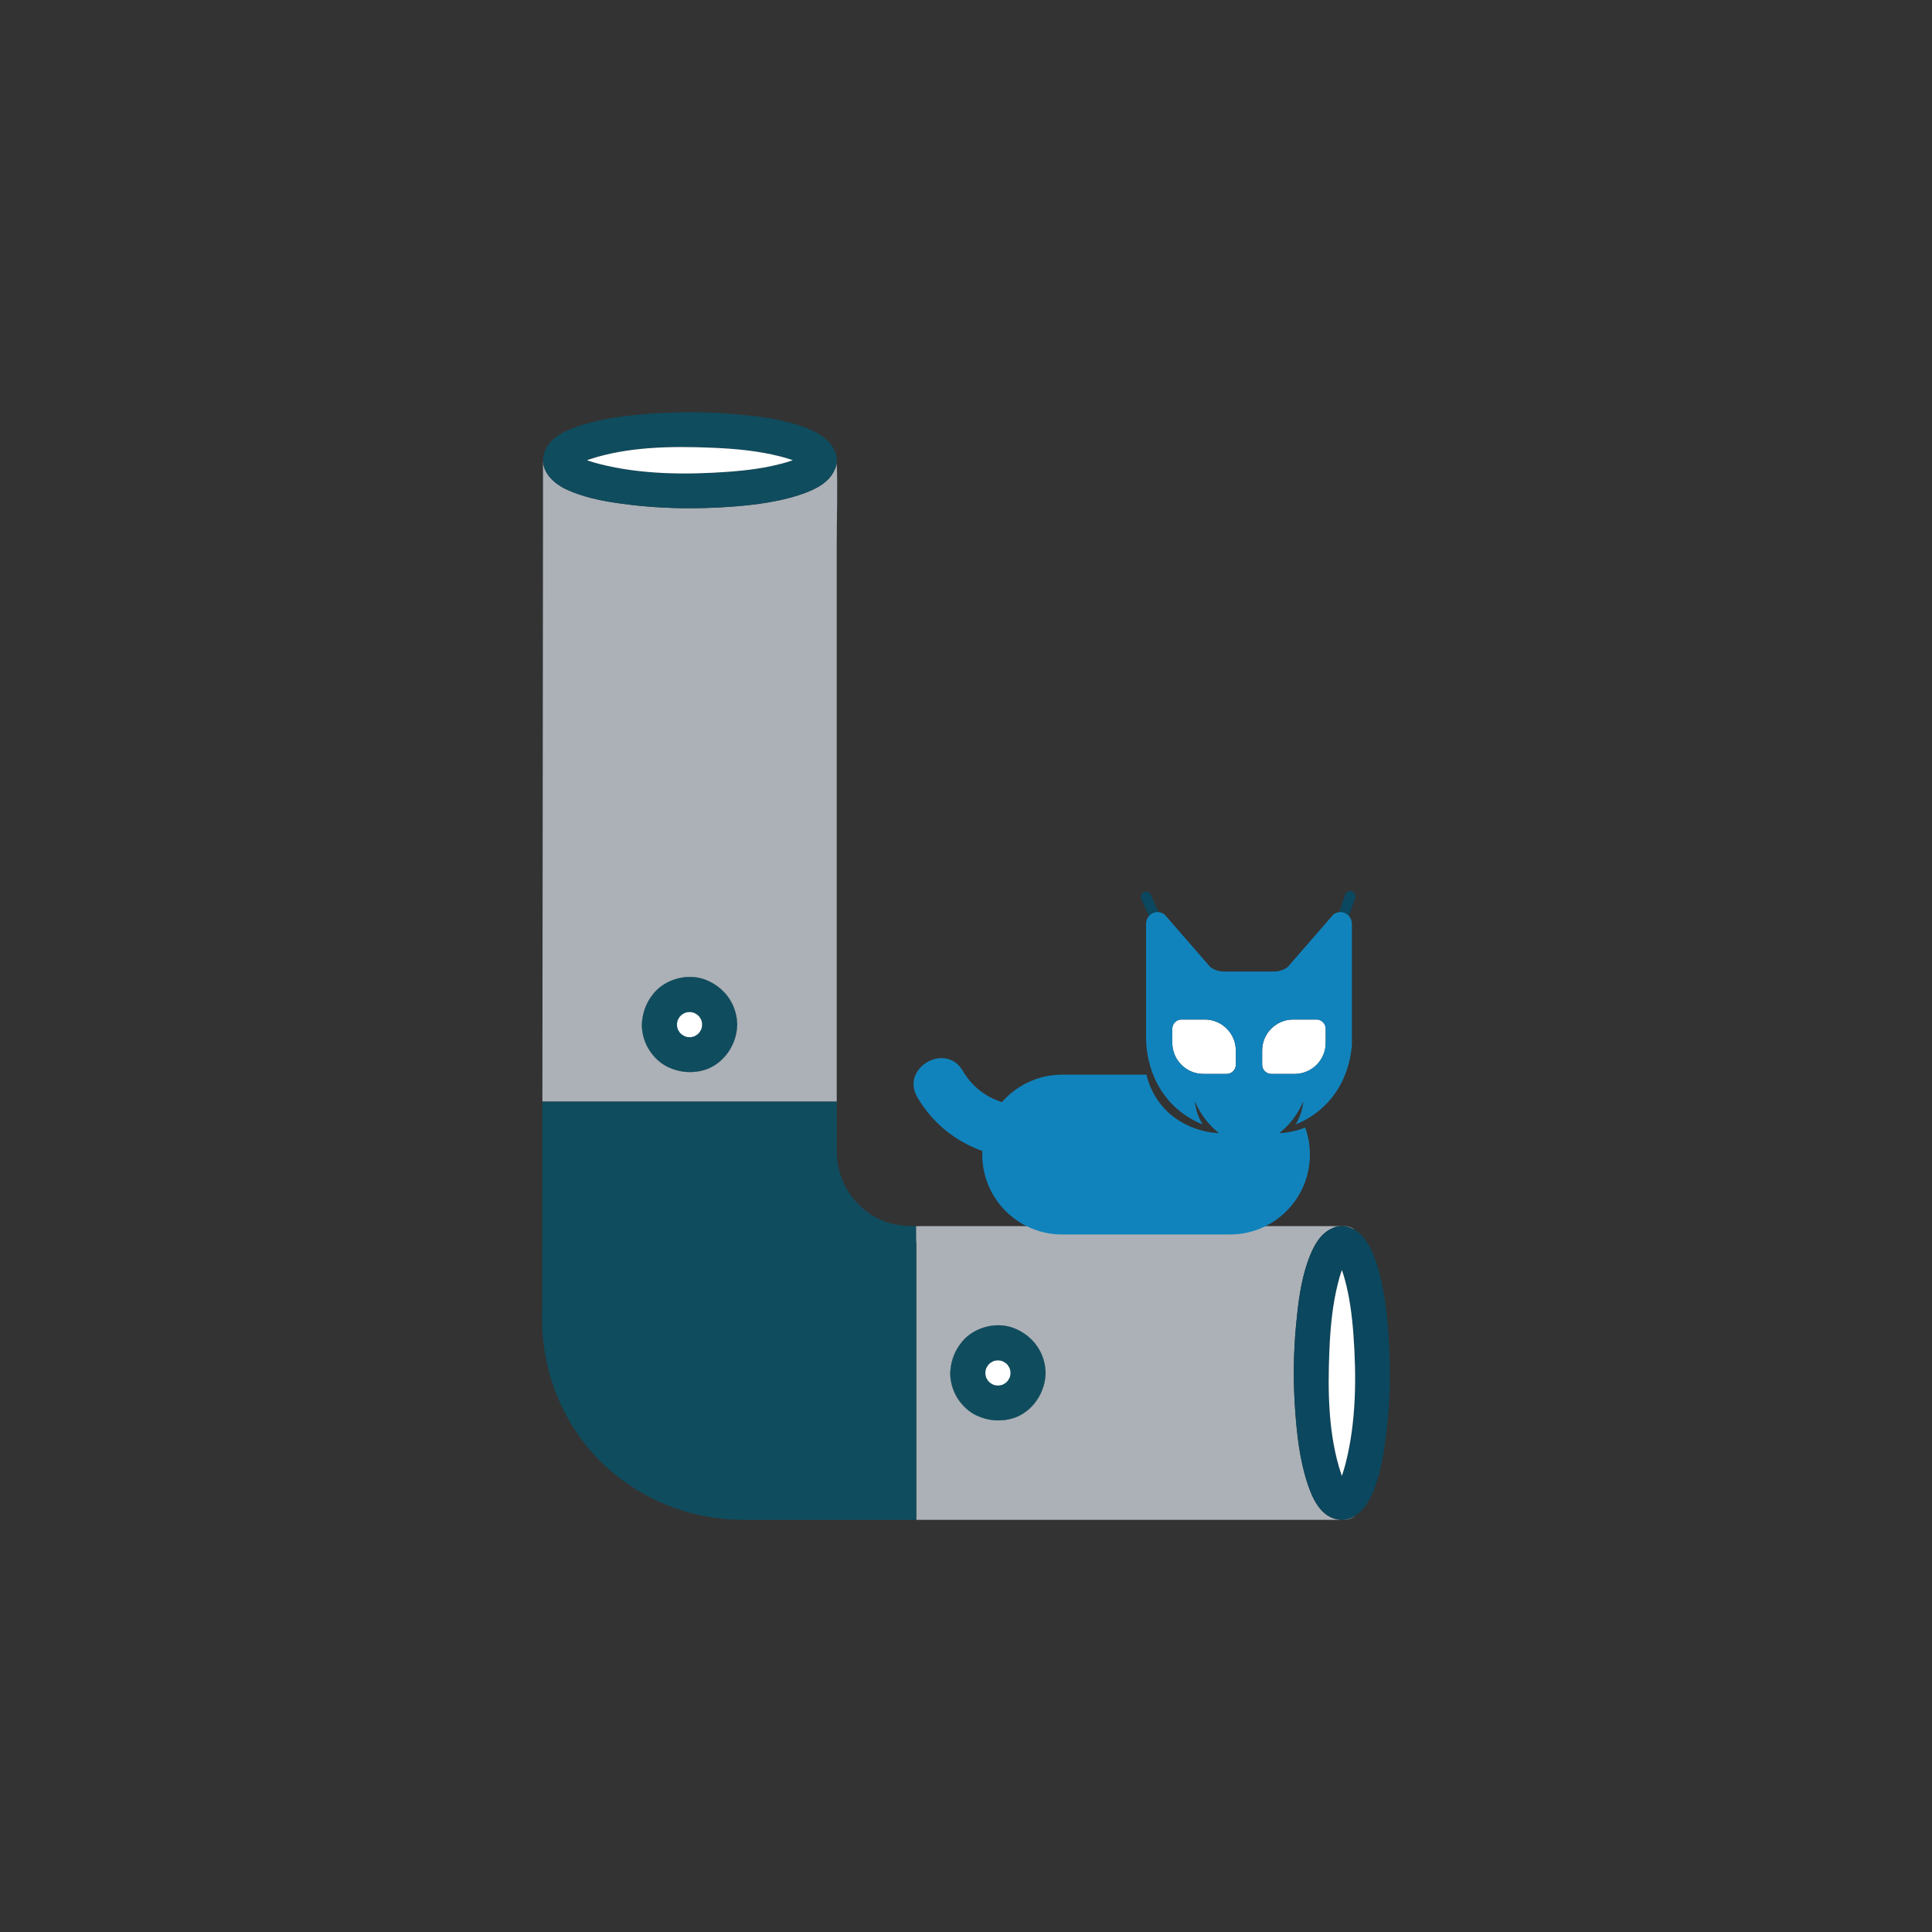 <?xml version="1.0" encoding="UTF-8"?>
<svg id="Layer_1" data-name="Layer 1" xmlns="http://www.w3.org/2000/svg" viewBox="0 0 1133.86 1133.86">
  <rect x="0" y="0" width="1133.86" height="1133.86" fill="#333333" stroke="none"/>
  <defs>
    <style>
      .cls-1 {
        fill: #0b475e;
      }

      .cls-2 {
        fill: #ecf5fa;
      }

      .cls-3 {
        fill: #fff;
      }

      .cls-4 {
        fill: #0f4c5e;
      }

      .cls-5 {
        fill: #1183bc;
      }

      .cls-6 {
        fill: #abb1b7;
      }
    </style>
  </defs>
  <g>
    <path class="cls-6" d="M787.53,891.96c-1.26,0-2.55-.17-3.9-.54-.44-.12-.87-.26-1.29-.42-.16-.06-.32-.12-.48-.18-.21-.08-.41-.17-.61-.26-.27-.13-.54-.26-.8-.4-.31-.15-.61-.32-.9-.51-.35-.21-.69-.43-1.02-.67-.26-.18-.51-.37-.76-.57,0,0-.02-.01-.03-.02-.15-.12-.29-.23-.43-.36-.27-.22-.53-.45-.78-.69-.26-.24-.51-.49-.75-.75-.17-.17-.33-.35-.49-.53-.17-.19-.34-.38-.5-.58-.23-.27-.45-.55-.67-.83s-.43-.56-.63-.85c-.14-.2-.29-.41-.41-.61-.02-.02-.03-.03-.03-.04-.24-.33-.45-.67-.66-1.02-.78-1.26-1.48-2.59-2.11-3.94-.14-.28-.27-.56-.39-.84-.4-.91-.78-1.82-1.13-2.72-.42-1.1-.81-2.19-1.17-3.26-.24-.68-.46-1.33-.65-1.96-4.14-13.06-5.74-27.11-6.76-40.74-1.26-16.98-1.14-34.15.46-51.13,1.19-12.48,2.74-25.48,6.93-37.38.22-.55.41-1.14.63-1.69.18-.48.37-.95.56-1.43.19-.48.39-.96.6-1.44.13-.3.26-.61.4-.92s.28-.61.43-.92c.25-.54.51-1.07.8-1.6.09-.17.17-.35.27-.52.08-.17.18-.34.28-.51.16-.3.33-.6.51-.89.02-.05.05-.1.09-.15.15-.27.31-.52.48-.78.02-.04.05-.09.08-.13.2-.33.42-.65.64-.96.17-.26.36-.51.54-.76.01-.01.02-.02.03-.03.19-.26.39-.52.59-.77.23-.29.48-.58.72-.86.05-.05.1-.11.14-.16.27-.3.55-.59.83-.86.51-.52,1.05-1.01,1.62-1.46.2-.16.41-.32.62-.48.14-.1.28-.2.43-.3.23-.17.48-.33.73-.48.19-.12.37-.23.56-.33.21-.12.43-.24.65-.35.13-.07.27-.14.41-.2.24-.11.48-.22.72-.32.05-.03.1-.05.15-.07,1.18-.71,2.59-1.12,4.21-1.19h-244.39c-1.45,0-2.9.01-4.34.01l.02,8.39c.1.59.15,1.22.15,1.88v162.08h249.8ZM557.79,804.06c.61-6.36,2.81-11.77,6.88-16.69,6.96-8.43,19.83-11.86,30.07-8.02,10.95,4.1,18.38,13.88,18.87,25.59.02.24.02.48.03.72v.25c-.01.24-.02.49-.03.73-.57,12.38-9.49,24.18-22.05,26.45-6.4,1.15-12.37.43-18.28-2.29-4.82-2.21-8.97-6.25-11.68-10.78-2.77-4.64-4.33-10.56-3.81-15.96Z"/>
    <path class="cls-3" d="M788.25,868.15s-.02-.05-.04-.08c0,.04.02.1.05.15,0-.02-.01-.05-.01-.07Z"/>
    <path class="cls-6" d="M432.62,600.48c.02.24.02.49.03.73v.26c-.01.24-.01.49-.03.73-.56,12.38-9.48,24.18-22.05,26.45-6.4,1.15-12.37.42-18.28-2.29-4.82-2.21-8.96-6.25-11.67-10.78-2.77-4.64-4.34-10.56-3.82-15.97.62-6.35,2.81-11.76,6.88-16.69,6.97-8.42,19.84-11.85,30.08-8.02,10.94,4.1,18.37,13.88,18.86,25.58Z"/>
    <path class="cls-6" d="M613.64,805.66v.25c-.01.24-.02.49-.03.73-.57,12.38-9.49,24.18-22.05,26.45-6.4,1.15-12.37.43-18.28-2.29-4.82-2.21-8.97-6.25-11.68-10.78-2.77-4.64-4.33-10.56-3.81-15.96.61-6.36,2.81-11.77,6.88-16.69,6.96-8.43,19.83-11.86,30.07-8.02,10.95,4.1,18.38,13.88,18.87,25.59.02.24.02.48.03.72Z"/>
    <path class="cls-6" d="M789.32,719.62c-.17,0-.36-.02-.56-.02h-1.23c2.03.12,3.87.56,5.54,1.23l.03.03c.87.34,1.67.75,2.44,1.23-1.72-1.47-3.87-2.39-6.22-2.47ZM787.53,891.96h1.4c2.52,0,4.87-.97,6.69-2.55-2.4,1.58-5.11,2.55-8.09,2.55ZM788.25,868.15s-.02-.05-.04-.08c0,.04.02.1.05.15,0-.02-.01-.05-.01-.07ZM786.29,719.6c-1.62.07-3.03.48-4.21,1.19,1.64-.66,3.46-1.09,5.45-1.19h-1.24ZM537.58,728v1.86c.06,0,.11,0,.15.02,0-.66-.05-1.29-.15-1.88ZM785.06,871.95s-.02,0-.03.01t-.02.01h.05s.02-.02.02-.02h-.02Z"/>
    <path class="cls-6" d="M491.06,270.98c-.02,1.81-.48,3.34-1.23,4.62v.03c-.32.78-.69,1.52-1.12,2.23-.14.23-.28.47-.44.69-.13.2-.27.4-.41.59-.13.2-.27.38-.43.57-.19.25-.4.5-.62.75-.15.18-.31.36-.48.54-.09.09-.17.18-.25.26-.53.55-1.08,1.06-1.67,1.55-.39.33-.79.65-1.2.96-.41.31-.84.61-1.27.9-.05.03-.1.06-.14.09-.39.26-.78.5-1.19.74-.44.27-.88.52-1.33.77-2.8,1.52-5.83,2.73-8.78,3.74-.66.25-1.31.44-1.96.66-15.39,4.89-32.1,6.42-48.13,7.22-16.55.79-33.26.41-49.73-1.55-10.58-1.26-21.31-2.84-31.41-6.35-2.18-.75-4.34-1.6-6.47-2.57-.91-.41-1.83-.87-2.72-1.38-.34-.19-.68-.39-1.01-.6-.54-.33-1.08-.68-1.59-1.04-.26-.18-.51-.36-.76-.55-.26-.19-.51-.38-.75-.58-.26-.21-.51-.42-.76-.63-1.04-.9-2-1.88-2.84-2.92-.19-.22-.36-.44-.52-.67-.17-.23-.34-.46-.49-.69-.16-.23-.31-.47-.45-.7-.15-.24-.29-.49-.42-.73-.18-.33-.34-.66-.49-.99-.08-.17-.16-.34-.22-.51-.08-.17-.14-.34-.2-.51-.13-.35-.25-.7-.35-1.06-.05-.15-.09-.31-.12-.47-.06-.23-.11-.45-.15-.68-.08-.36-.13-.73-.17-1.1-.03-.22-.05-.45-.06-.68-.02-.28-.05-.56-.05-.85v44.62c-.05,36.35-.1,72.68-.12,109.01-.05,45.39-.1,90.81-.15,136.2-.03,28.87-.06,57.75-.09,86.63h172.74v-326.47c0-16.32.63-32.77,0-49.09ZM432.65,601.47c-.01.24-.01.49-.03.73-.56,12.38-9.48,24.18-22.05,26.45-6.4,1.15-12.37.42-18.28-2.29-4.82-2.21-8.96-6.25-11.67-10.78-2.77-4.64-4.34-10.56-3.82-15.97.62-6.35,2.81-11.76,6.88-16.69,6.97-8.42,19.84-11.85,30.08-8.02,10.94,4.1,18.37,13.88,18.86,25.58.02.24.02.49.03.73v.26Z"/>
    <path class="cls-4" d="M489.87,264.65s-.04-.09-.07-.14c-2.91-7.03-10.37-11-17.61-13.73-12.35-4.68-25.99-6.35-39.07-7.56-16.97-1.62-34.15-1.72-51.13-.46-13.63,1.02-27.68,2.61-40.74,6.76-8.52,2.68-19.4,7.09-22.01,16.66-.37,1.36-.54,2.64-.54,3.9,0,.29,0,.57.03.85.01.23.03.46.06.68.04.37.09.74.17,1.1.04.23.09.45.15.68.03.16.07.32.12.47.1.36.22.71.35,1.06.06.17.13.34.2.51.07.17.14.34.22.51.15.33.32.66.49.99.13.24.27.49.42.73.14.23.29.47.45.7.15.23.32.46.49.69.17.23.34.45.52.67.84,1.04,1.8,2.02,2.84,2.92.25.21.5.42.76.63.24.2.49.39.75.58.25.19.5.37.76.55.51.36,1.05.71,1.59,1.04.33.21.67.41,1.01.6.89.51,1.81.97,2.72,1.38,2.13.97,4.29,1.82,6.47,2.57,10.1,3.51,20.83,5.09,31.41,6.35,16.47,1.96,33.18,2.34,49.73,1.55,16.03-.8,32.74-2.33,48.13-7.22.65-.22,1.3-.41,1.96-.66,2.95-1.01,5.98-2.22,8.78-3.74.45-.25.89-.5,1.33-.77.41-.24.8-.48,1.19-.74.04-.03.09-.06.14-.09.43-.3.86-.59,1.27-.9.41-.31.81-.63,1.2-.96.59-.49,1.14-1,1.67-1.55.08-.08.16-.17.25-.26.17-.18.33-.36.48-.54.21-.25.42-.49.62-.75.16-.19.3-.37.43-.57.14-.19.28-.39.41-.59.15-.23.3-.46.44-.69.43-.71.8-1.45,1.12-2.23v-.03c.75-1.28,1.21-2.81,1.23-4.62v-.9c.12-2.16-.34-3.97-1.19-5.43ZM345.61,269.69c22.96-7.68,49-7.92,72.91-6.9,13.17.56,26.42,1.79,39.21,5.04,2.35.6,4.68,1.26,6.95,2.06.22.07.42.14.63.21-1.67.59-3.39,1.12-5.11,1.6-10.56,2.96-21.51,4.34-32.4,5.16-24.95,1.84-51.38,1.67-75.77-4.5-1.96-.51-3.95-1.07-5.88-1.7-.56-.17-1.09-.36-1.65-.58.36-.12.75-.27,1.11-.39Z"/>
    <path class="cls-3" d="M465.31,270.1c-1.67.59-3.39,1.12-5.11,1.6-10.56,2.96-21.51,4.34-32.4,5.16-24.95,1.84-51.38,1.67-75.77-4.5-1.96-.51-3.95-1.07-5.88-1.7-.56-.17-1.09-.36-1.65-.58.36-.12.75-.27,1.11-.39,22.96-7.68,49-7.92,72.91-6.9,13.17.56,26.42,1.79,39.21,5.04,2.35.6,4.68,1.26,6.95,2.06.22.07.42.14.63.21Z"/>
    <path class="cls-2" d="M788.25,868.15s-.02-.05-.04-.08c0,.04.02.1.05.15,0-.02-.01-.05-.01-.07ZM785.06,871.95s-.02,0-.03.01t-.02.01h.05s.02-.02.02-.02h-.02Z"/>
    <path class="cls-4" d="M789.69,871.88c.09.04.19.05.28.09-.13-.05-.22-.08-.28-.09Z"/>
    <path class="cls-1" d="M815.31,790.25c-.8-16.03-2.33-32.74-7.22-48.13-2.35-7.46-5.93-15.91-12.55-20.03-.77-.48-1.57-.89-2.44-1.23l-.03-.03c-1.67-.67-3.51-1.11-5.54-1.23-1.99.1-3.81.53-5.45,1.19-.05.02-.1.04-.15.07-.24.1-.48.21-.72.32-.14.06-.28.13-.41.2-.22.11-.44.23-.65.35-.19.1-.37.21-.56.33-.25.15-.49.31-.73.48-.15.1-.29.2-.43.3-.21.16-.42.32-.62.48-.57.45-1.11.94-1.62,1.46-.28.28-.56.57-.83.86-.04.05-.09.11-.14.16-.24.28-.49.57-.72.86-.2.25-.4.51-.59.77,0,.01-.02.02-.03.03-.18.25-.37.5-.54.76-.22.31-.44.63-.64.96-.03.04-.06.09-.08.13-.17.25-.33.51-.48.78-.04.05-.07.1-.09.15-.18.29-.35.59-.51.89-.1.17-.2.34-.28.51-.1.17-.18.35-.27.52-.29.53-.55,1.06-.8,1.6-.15.31-.29.61-.43.92s-.27.62-.4.92c-.21.48-.41.96-.6,1.44-.19.48-.38.95-.56,1.43-.22.55-.41,1.14-.63,1.69-4.19,11.9-5.74,24.9-6.93,37.38-1.6,16.98-1.72,34.15-.46,51.13,1.02,13.63,2.62,27.68,6.76,40.74.19.63.41,1.28.65,1.96.36,1.07.75,2.16,1.17,3.26.35.9.73,1.81,1.13,2.72.12.28.25.56.39.84.63,1.35,1.33,2.68,2.11,3.94.21.35.42.69.66,1.02,0,.01,0,.02.03.04.12.2.27.41.41.61.2.29.41.57.63.85s.44.56.67.83c.16.2.33.39.5.58.16.18.32.36.49.53.24.26.49.51.75.75.25.24.51.47.78.69.14.13.28.24.43.36,0,.01.02.02.03.02.25.2.5.39.76.57.33.24.67.46,1.02.67.29.19.59.36.9.51.26.14.53.27.8.4.2.09.4.18.61.26.16.06.32.12.48.18.42.16.85.3,1.29.42,1.35.37,2.64.54,3.9.54,2.98,0,5.69-.97,8.09-2.55.02,0,.05-.02.07-.05,4.02-2.66,7.14-7.04,9.15-11.5,5.38-11.92,7.39-25,8.92-37.88,1.96-16.47,2.35-33.18,1.55-49.73ZM789.78,858.63c-.51,1.96-1.07,3.95-1.7,5.88-.17.56-.36,1.09-.58,1.65-.12-.36-.26-.75-.38-1.11-7.68-22.96-7.93-49-6.91-72.91.56-13.17,1.79-26.42,5.06-39.21.59-2.35,1.24-4.68,2.04-6.95.07-.22.14-.42.22-.63.58,1.67,1.11,3.39,1.6,5.11,2.95,10.56,4.33,21.51,5.15,32.4,1.85,24.95,1.68,51.38-4.5,75.77Z"/>
    <path class="cls-4" d="M788.25,868.15s-.02-.05-.04-.08c0,.04.02.1.05.15,0-.02-.01-.05-.01-.07ZM785.06,871.95s-.02,0-.03.01t-.02.01h.05s.02-.02.02-.02h-.02Z"/>
    <path class="cls-4" d="M785.01,871.97s-.03.01-.05.03c.02,0,.05-.03.1-.03h-.05ZM789.69,871.88c.09.04.19.05.28.09-.13-.05-.22-.08-.28-.09Z"/>
    <path class="cls-3" d="M789.78,858.63c-.51,1.96-1.07,3.95-1.7,5.88-.17.56-.36,1.09-.58,1.65-.12-.36-.26-.75-.38-1.11-7.68-22.96-7.93-49-6.91-72.91.56-13.17,1.79-26.42,5.06-39.21.59-2.35,1.24-4.68,2.04-6.95.07-.22.14-.42.22-.63.58,1.67,1.11,3.39,1.6,5.11,2.95,10.56,4.33,21.51,5.15,32.4,1.85,24.95,1.68,51.38-4.5,75.77Z"/>
    <path class="cls-4" d="M785.08,871.95s0,.02-.02.02c-.05,0-.08.03-.1.03.02-.02.04-.03.05-.03t.02-.01s.02-.01.03-.01h.02Z"/>
    <path class="cls-4" d="M787.53,719.6c-1.99.1-3.81.53-5.45,1.19,1.18-.71,2.59-1.12,4.21-1.19h1.24Z"/>
    <path class="cls-4" d="M788.26,868.22c-.03-.05-.05-.11-.05-.15.02.03.04.05.04.08,0,.02.01.05.01.07Z"/>
    <path class="cls-4" d="M793.07,720.83c-1.67-.67-3.51-1.11-5.54-1.23h1.23c.2,0,.39.02.56.02,1.45.15,2.69.58,3.75,1.21Z"/>
    <path class="cls-4" d="M789.97,871.97c-.09-.04-.19-.05-.28-.09.06.01.15.04.28.09Z"/>
    <path class="cls-3" d="M412.08,601.33c0,.34-.02.68-.04,1.02-.1.5-.23.99-.38,1.48-.04.12-.08.24-.12.36-.32.57-.64,1.13-.99,1.67-.21.24-.41.48-.64.7-.19.19-.4.38-.59.56-.59.38-1.17.74-1.78,1.08-.02.01-.03.02-.05.03-.15.04-.27.07-.31.08-.46.14-.92.26-1.38.36t-.02,0c-.73.05-1.46.05-2.19,0t-.02,0c-.46-.1-.93-.22-1.38-.36-.12-.04-.24-.08-.36-.13-.57-.32-1.13-.64-1.67-.99-.24-.21-.48-.41-.7-.63-.2-.2-.39-.41-.58-.62-.38-.58-.72-1.16-1.06-1.76-.01-.02-.02-.03-.03-.05-.03-.14-.06-.26-.08-.3-.15-.49-.28-.99-.38-1.49-.04-.67-.04-1.35,0-2.02.1-.5.23-1,.38-1.49.04-.12.08-.25.13-.37.31-.56.62-1.1.97-1.64.21-.24.42-.5.65-.72.2-.2.41-.39.62-.58.58-.37,1.15-.72,1.75-1.06,0,0,0,0,0-.01.16-.05.3-.08.35-.1.46-.14.92-.26,1.39-.36h.02c.73-.05,1.45-.05,2.18,0h.02c.46.1.92.22,1.38.36.12.04.24.08.35.13.57.31,1.12.63,1.67.98.24.22.49.42.71.64.21.21.4.43.6.64.36.57.71,1.15,1.04,1.74,0,.02.02.03.03.05.04.14.07.26.08.3.14.46.26.92.37,1.39,0,.01,0,.02,0,.03.02.36.04.72.04,1.08Z"/>
    <path class="cls-4" d="M432.62,600.48c-.49-11.7-7.92-21.48-18.86-25.58-10.24-3.83-23.11-.4-30.08,8.02-4.07,4.93-6.26,10.34-6.88,16.69-.52,5.41,1.05,11.33,3.82,15.97,2.71,4.53,6.85,8.57,11.67,10.78,5.91,2.71,11.88,3.44,18.28,2.29,12.57-2.27,21.49-14.07,22.05-26.45.02-.24.02-.49.03-.73v-.26c-.01-.24-.01-.49-.03-.73ZM412.04,602.35c-.1.5-.23.99-.38,1.48-.04.12-.08.24-.12.36-.32.57-.64,1.13-.99,1.67-.21.24-.41.48-.64.7-.19.19-.4.38-.59.56-.59.38-1.17.74-1.78,1.08-.02.01-.03.02-.05.03-.15.04-.27.07-.31.08-.46.14-.92.26-1.38.36t-.02,0c-.73.05-1.46.05-2.19,0t-.02,0c-.46-.1-.93-.22-1.38-.36-.12-.04-.24-.08-.36-.13-.57-.32-1.13-.64-1.67-.99-.24-.21-.48-.41-.7-.63-.2-.2-.39-.41-.58-.62-.38-.58-.72-1.16-1.06-1.76-.01-.02-.02-.03-.03-.05-.03-.14-.06-.26-.08-.3-.15-.49-.28-.99-.38-1.49-.04-.67-.04-1.35,0-2.02.1-.5.23-1,.38-1.49.04-.12.08-.25.13-.37.31-.56.62-1.1.97-1.64.21-.24.42-.5.65-.72.2-.2.41-.39.62-.58.58-.37,1.15-.72,1.75-1.06,0,0,0,0,0-.01.16-.05.3-.08.35-.1.46-.14.92-.26,1.39-.36h.02c.73-.05,1.45-.05,2.18,0h.02c.46.1.92.22,1.38.36.12.04.24.08.35.13.57.31,1.12.63,1.67.98.24.22.49.42.71.64.21.21.4.43.6.64.36.57.71,1.15,1.04,1.74,0,.02.02.03.03.05.04.14.07.26.08.3.14.46.26.92.37,1.39,0,.01,0,.02,0,.03.02.36.04.72.04,1.08,0,.34-.02.68-.04,1.02Z"/>
    <path class="cls-3" d="M593.07,805.77c0,.34-.02.68-.04,1.02-.11.5-.23.99-.38,1.48-.04.12-.08.25-.13.37-.32.57-.65,1.14-1.01,1.69-.2.23-.4.46-.61.67-.2.2-.42.39-.63.59-.57.37-1.15.71-1.75,1.05l-.06.03s0,.01-.02.01c-.13.03-.22.06-.27.07-.46.14-.92.26-1.39.36t-.02,0c-.72.05-1.45.05-2.18,0,0,0,0,0-.02,0-.46-.1-.92-.22-1.38-.36-.14-.04-.28-.09-.42-.15-.55-.32-1.09-.63-1.63-.97-.23-.21-.47-.42-.69-.63-.2-.2-.39-.41-.58-.62-.37-.57-.72-1.15-1.06-1.75h0s0-.02-.01-.02c-.05-.16-.08-.29-.1-.34-.14-.46-.26-.92-.36-1.39v-.02c-.05-.72-.05-1.45,0-2.18,0,0,0-.01,0-.02.1-.47.22-.93.36-1.38.03-.11.07-.22.11-.32.32-.59.65-1.15,1.01-1.71.21-.24.41-.48.63-.71.21-.21.43-.39.64-.59.57-.37,1.14-.71,1.73-1.05h.01s0,0,0-.01c.16-.05.3-.08.35-.1.46-.14.92-.26,1.38-.36h.02c.73-.05,1.46-.05,2.18,0h.02c.47.1.93.22,1.39.36.12.04.24.08.36.13.57.32,1.12.64,1.67.99.24.21.48.41.7.63.19.19.38.4.57.6.37.58.73,1.17,1.07,1.78.01.02.02.03.03.05.03.14.06.26.08.31.15.48.27.97.38,1.47.02.34.04.68.04,1.02Z"/>
    <path class="cls-4" d="M613.61,804.94c-.49-11.71-7.92-21.49-18.87-25.59-10.24-3.84-23.11-.41-30.07,8.02-4.07,4.92-6.27,10.33-6.88,16.69-.52,5.4,1.04,11.32,3.81,15.96,2.71,4.53,6.86,8.57,11.68,10.78,5.91,2.72,11.88,3.44,18.28,2.29,12.56-2.27,21.48-14.07,22.05-26.45,0-.24.02-.49.03-.73v-.25c-.01-.24-.01-.48-.03-.72ZM593.03,806.79c-.11.5-.23.99-.38,1.48-.04.12-.08.25-.13.37-.32.57-.65,1.14-1.01,1.69-.2.23-.4.46-.61.67-.2.2-.42.39-.63.59-.57.37-1.15.71-1.75,1.05l-.06.03s0,.01-.02.01c-.13.03-.22.06-.27.07-.46.14-.92.26-1.39.36t-.02,0c-.72.05-1.45.05-2.18,0,0,0,0,0-.02,0-.46-.1-.92-.22-1.38-.36-.14-.04-.28-.09-.42-.15-.55-.32-1.09-.63-1.63-.97-.23-.21-.47-.42-.69-.63-.2-.2-.39-.41-.58-.62-.37-.57-.72-1.15-1.06-1.75h0s0-.02-.01-.02c-.05-.16-.08-.29-.1-.34-.14-.46-.26-.92-.36-1.39v-.02c-.05-.72-.05-1.45,0-2.18,0,0,0-.01,0-.02.1-.47.22-.93.36-1.38.03-.11.07-.22.11-.32.32-.59.65-1.15,1.01-1.71.21-.24.41-.48.63-.71.21-.21.43-.39.64-.59.57-.37,1.14-.71,1.73-1.05h.01s0,0,0-.01c.16-.05.3-.08.35-.1.46-.14.92-.26,1.38-.36h.02c.73-.05,1.46-.05,2.18,0h.02c.47.1.93.22,1.39.36.12.04.24.08.36.13.57.32,1.12.64,1.67.99.24.21.48.41.7.63.19.19.38.4.57.6.37.58.73,1.17,1.07,1.78.01.02.02.03.03.05.03.14.06.26.08.31.15.48.27.97.38,1.47.02.34.04.68.04,1.02s-.02.68-.04,1.02Z"/>
    <path class="cls-4" d="M537.73,729.88v162.08h-80.14c-7.32,0-14.63.02-21.95,0-27.42-.12-53.48-9.43-74.77-26.65-25.11-20.34-40.33-51.08-42.46-83.17-.38-5.79-.22-11.65-.22-17.47.03-26.2.05-52.43.1-78.64.01-13.16.02-26.33.03-39.49h172.74v29.63c.27,19.6,13.27,36.94,32.31,42,4.25,1.12,9.9,1.38,14.19,1.43h0s.02,8.4.02,8.4v1.86c.06,0,.11,0,.15.02Z"/>
    <path class="cls-4" d="M537.73,729.88s-.09-.01-.15-.02v-1.86c.1.59.15,1.22.15,1.88Z"/>
  </g>
  <g>
    <path class="cls-1" d="M675.45,525.07c-.69-1.56-2.5-2.26-4.07-1.57-1.56.69-2.26,2.51-1.58,4.07l7.95,17.97c.51,1.15,1.64,1.84,2.82,1.84.42,0,.84-.08,1.25-.26,1.56-.69,2.26-2.51,1.57-4.07l-7.95-17.97Z"/>
    <path class="cls-1" d="M793.38,523.07c-1.62-.55-3.37.32-3.91,1.93l-6.29,18.62c-.55,1.61.32,3.37,1.93,3.91.33.11.66.16.99.16,1.29,0,2.49-.81,2.92-2.1l6.29-18.62c.55-1.61-.32-3.37-1.93-3.91Z"/>
  </g>
  <path class="cls-3" d="M778.03,603.75v8.29c0,10.05-8.18,18.23-18.23,18.23h-13.63c-3,0-5.43-2.43-5.43-5.42v-8.28c0-10.06,8.18-18.24,18.24-18.24h13.63c2.99,0,5.42,2.43,5.42,5.42Z"/>
  <path class="cls-3" d="M725.29,616.57v8.28c0,2.99-2.43,5.42-5.42,5.42h-13.63c-10.06,0-18.24-8.18-18.24-18.23v-8.29c0-2.99,2.43-5.42,5.42-5.42h13.64c10.05,0,18.23,8.18,18.23,18.24Z"/>
  <path class="cls-5" d="M791.72,537.63h0c-1.42-1.62-3.57-2.5-5.74-2.3-1.15.11-2.32.53-3.38,1.3l-26.89,30.93c-2.33,1.72-5.17,2.63-8.08,2.63h-29.25c-2.89,0-5.73-.91-8.08-2.63l-26.89-30.93c-1.07-.79-2.24-1.21-3.42-1.3-2.16-.19-4.3.71-5.71,2.33-1.02,1.16-1.66,2.69-1.66,4.46v68.12c.14,5.17,1.25,23.87,15.8,38.31,6.11,6.07,12.64,9.45,17.38,11.34-1.37-2.17-2.93-5.26-3.83-9.17-.37-1.6-.57-3.1-.68-4.44,1.14,2.79,2.93,6.39,5.75,10.15,2.9,3.89,5.94,6.69,8.35,8.59-2.39-.06-22.62-.97-35.34-18.48-3.85-5.3-6.03-10.78-7.2-15.83h-49.47c-14.1,0-26.74,6.24-35.34,16.09-4.64-1.46-8.84-3.62-12.54-6.43-4.16-3.17-7.68-7.16-10.47-11.94-10.03-17.12-36.71-1.61-26.64,15.57,8.65,14.76,22.13,25.84,38.14,31.47-.03.71-.05,1.42-.05,2.13,0,12.95,5.25,24.67,13.74,33.16,3.57,3.57,7.7,6.57,12.27,8.84,6.29,3.14,13.39,4.9,20.89,4.9h98.49c7.5,0,14.59-1.76,20.88-4.9,15.41-7.68,26.01-23.6,26.01-42,0-3.4-.36-6.71-1.06-9.91-.44-2.02-1-3.99-1.68-5.9-7.6,2.92-13.96,3.2-15.23,3.23,2.4-1.9,5.45-4.7,8.35-8.59,2.81-3.76,4.6-7.36,5.74-10.15-.1,1.34-.31,2.84-.68,4.44-.9,3.91-2.46,7-3.82,9.17,4.73-1.89,11.26-5.27,17.37-11.34,12.58-12.48,15.12-28.14,15.66-35.5v-70.93c0-1.79-.65-3.32-1.69-4.49ZM706.24,630.27c-10.06,0-18.24-8.18-18.24-18.23v-8.29c0-2.99,2.43-5.42,5.42-5.42h13.64c10.05,0,18.23,8.18,18.23,18.24v8.28c0,2.99-2.43,5.42-5.42,5.42h-13.63ZM778.03,612.04c0,10.05-8.18,18.23-18.23,18.23h-13.63c-3,0-5.43-2.43-5.43-5.42v-8.28c0-10.06,8.18-18.24,18.24-18.24h13.63c2.99,0,5.42,2.43,5.42,5.42v8.29Z"/>
</svg>